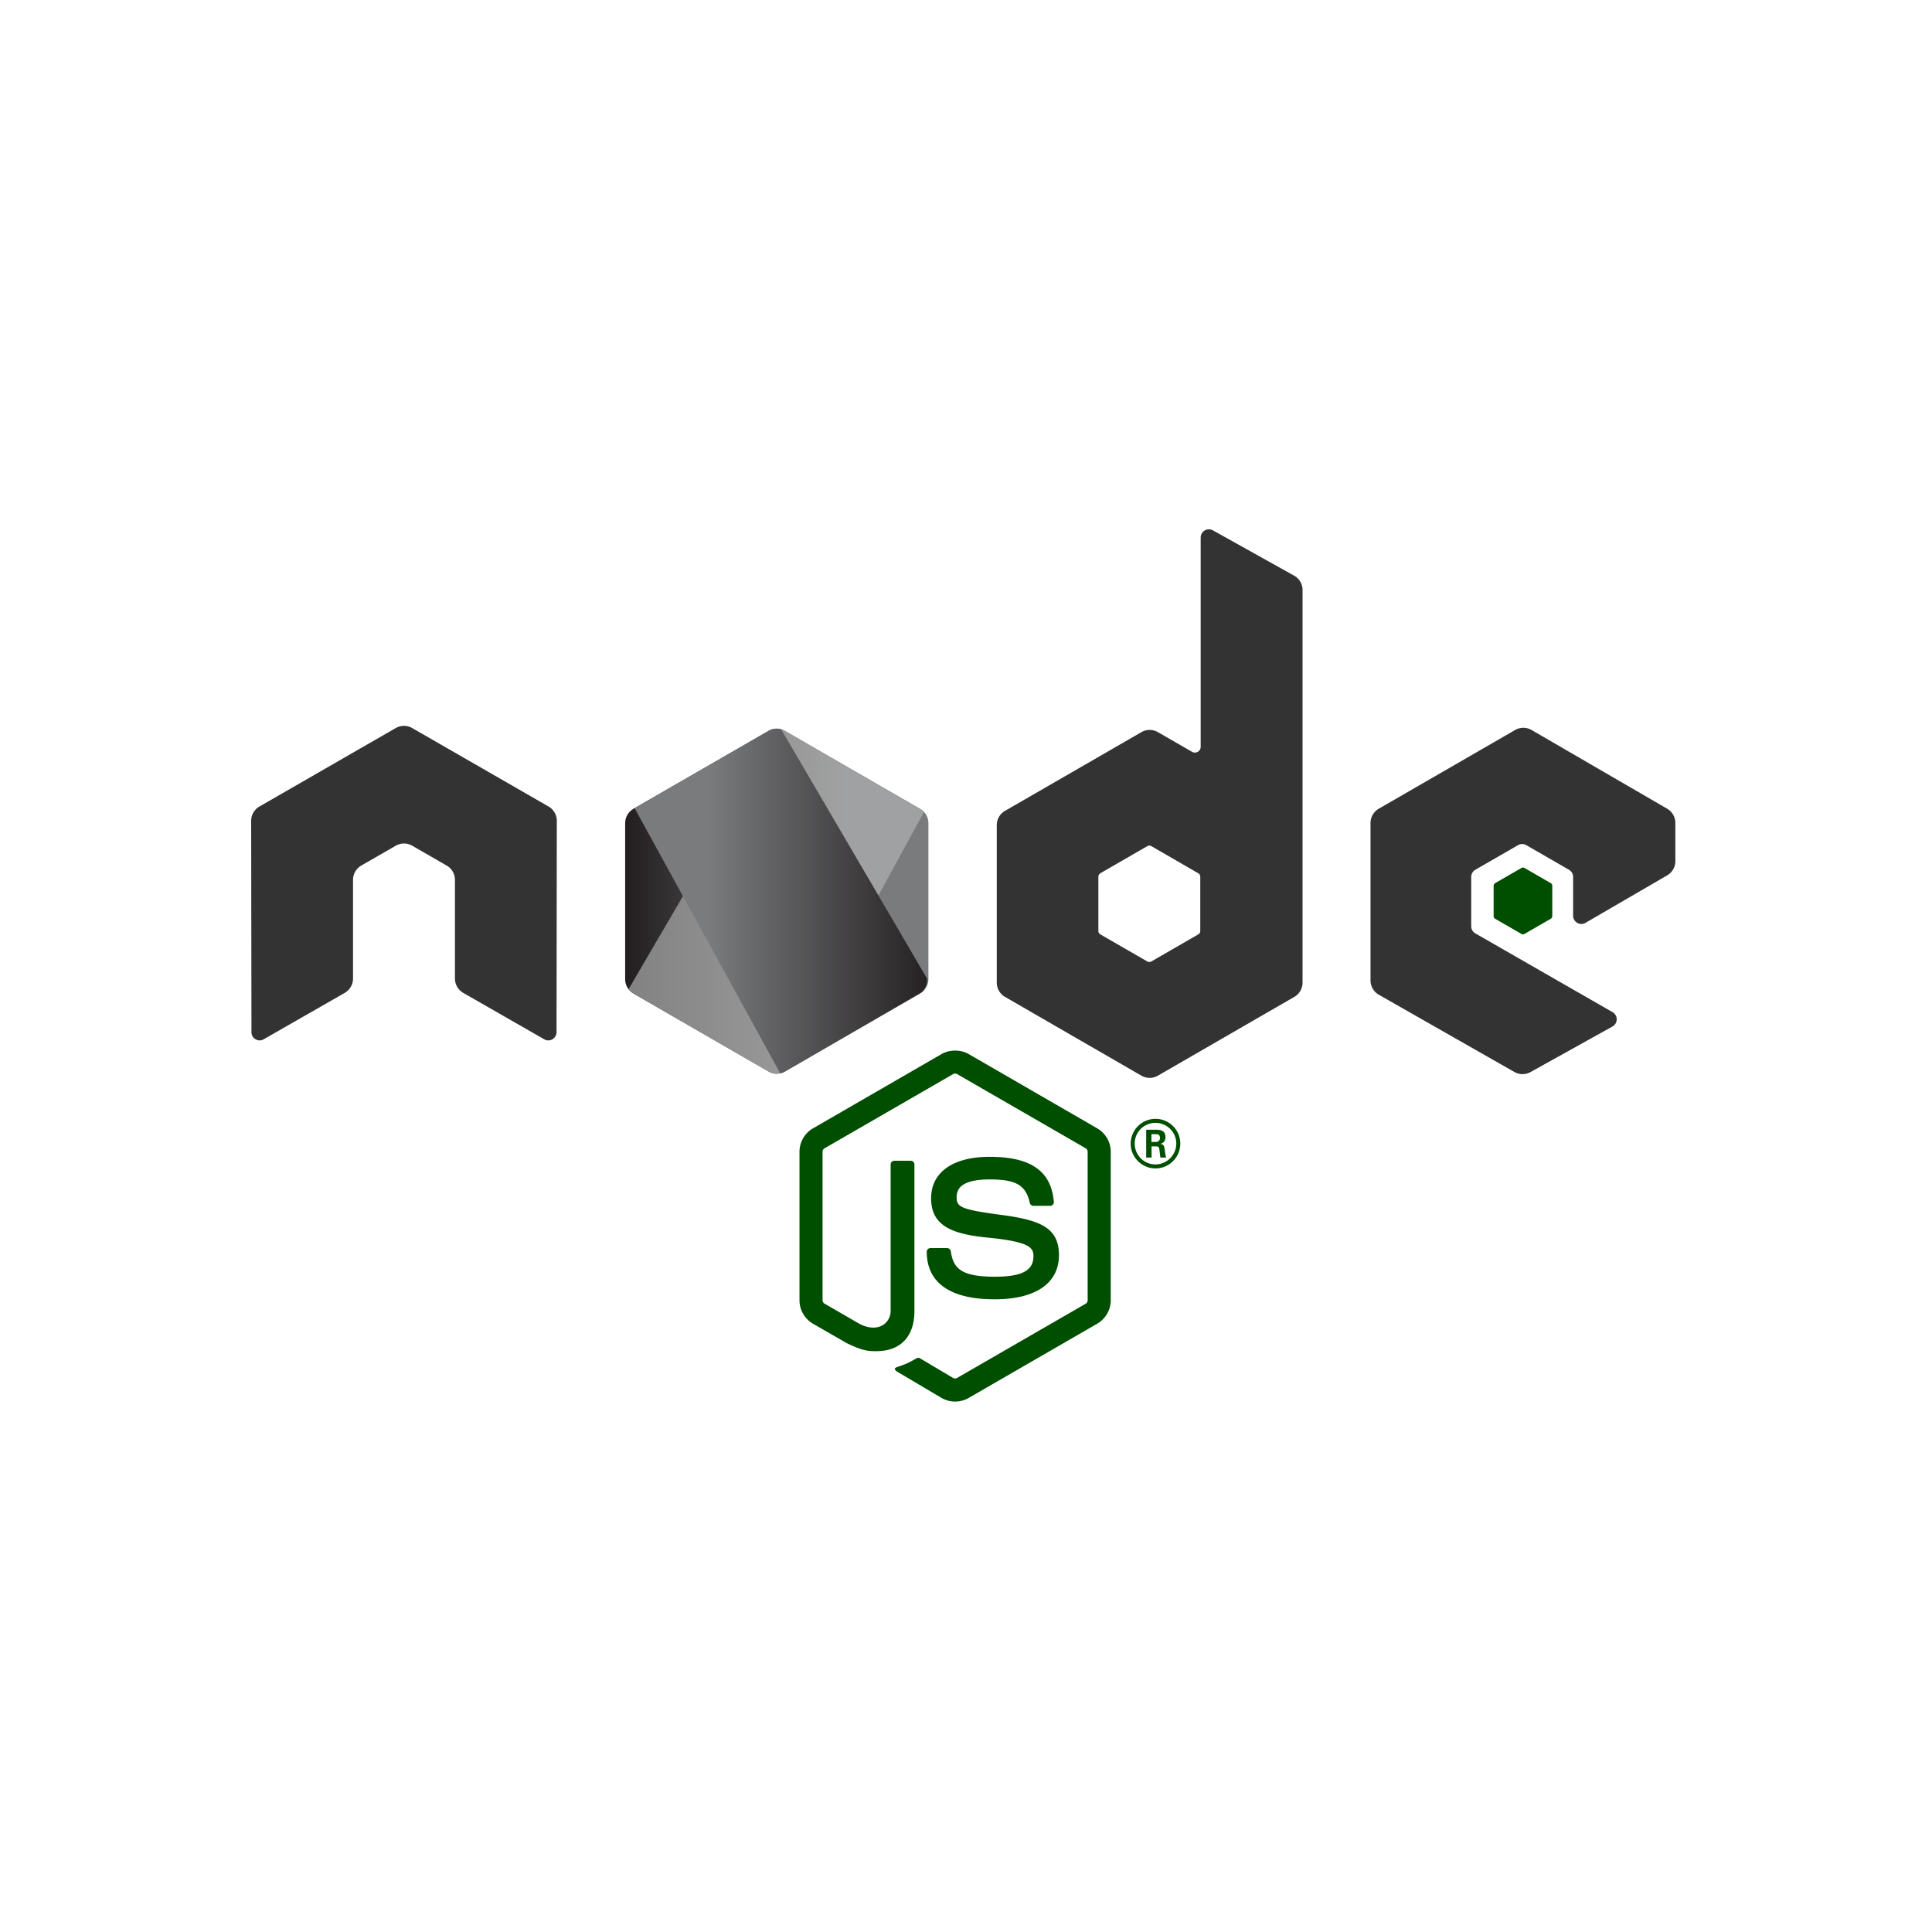 <svg xmlns="http://www.w3.org/2000/svg" height="800" width="800"><defs><clipPath id="a" clipPathUnits="userSpaceOnUse"><path d="M0 600h600V0H0z"/></clipPath><clipPath id="b" clipPathUnits="userSpaceOnUse"><path d="M238.756 373.131l-42.02-24.254a5.072 5.072 0 01-2.539-4.395v-48.548c0-1.814.967-3.489 2.537-4.397l42.02-24.274a5.08 5.08 0 015.079 0l42.029 24.274a5.078 5.078 0 012.538 4.397v48.546a5.073 5.073 0 01-2.539 4.397l-42.03 24.254a5.064 5.064 0 01-2.538.68 5.06 5.06 0 01-2.537-.68"/></clipPath><clipPath id="d" clipPathUnits="userSpaceOnUse"><path d="M238.766 373.131l-42.03-24.254a5.073 5.073 0 01-2.539-4.397v-48.546c0-1.814.967-3.489 2.537-4.397l42.031-24.274a5.077 5.077 0 015.077 0l42.02 24.274a5.078 5.078 0 012.538 4.397v48.548a5.073 5.073 0 01-2.538 4.395l-42.021 24.254a5.064 5.064 0 01-2.538.68 5.063 5.063 0 01-2.537-.68"/></clipPath><clipPath id="e" clipPathUnits="userSpaceOnUse"><path d="M195.182 373.659h91.752V266.59h-91.752z"/></clipPath><linearGradient id="c" spreadMethod="pad" gradientTransform="matrix(94.204 0 0 -94.204 194.196 320.197)" gradientUnits="userSpaceOnUse" y2="0" x2="1" y1="0" x1="0"><stop offset="0" stop-color="#231f20"/><stop offset=".005" stop-color="#231f20"/><stop offset=".725" stop-color="#797b7d"/><stop offset="1" stop-color="#797b7d"/></linearGradient><linearGradient id="f" spreadMethod="pad" gradientTransform="matrix(97.178 0 0 -97.178 193.545 320.266)" gradientUnits="userSpaceOnUse" y2="0" x2="1" y1="0" x1="0"><stop offset="0" stop-color="#797b7d"/><stop offset=".275" stop-color="#797b7d"/><stop offset=".995" stop-color="#231f20"/><stop offset="1" stop-color="#231f20"/></linearGradient></defs><g clip-path="url(#a)" transform="matrix(1.333 0 0 -1.333 0 800)"><path d="M296.686 164.773c-1.46 0-2.913.382-4.19 1.121l-13.34 7.893c-1.991 1.114-1.018 1.51-.362 1.738 2.658.922 3.195 1.135 6.032 2.744.295.166.687.103.992-.076l10.248-6.085c.37-.206.896-.206 1.237 0l39.954 23.061c.37.212.61.64.61 1.081v46.108c0 .451-.24.872-.62 1.101L297.31 266.5a1.255 1.255 0 01-1.231 0l-39.927-23.048a1.284 1.284 0 01-.634-1.094V196.25c0-.44.246-.859.63-1.068l10.945-6.324c5.939-2.969 9.575.528 9.575 4.041v45.524c0 .644.517 1.151 1.16 1.151h5.067c.634 0 1.158-.507 1.158-1.15v-45.525c0-7.925-4.316-12.47-11.831-12.47-2.31 0-4.127 0-9.203 2.501l-10.476 6.031a8.439 8.439 0 00-4.191 7.29v46.107c0 2.995 1.603 5.792 4.19 7.282l39.954 23.087c2.528 1.43 5.889 1.43 8.397 0l39.95-23.087a8.434 8.434 0 004.197-7.282V196.25a8.458 8.458 0 00-4.197-7.289l-39.95-23.067a8.391 8.391 0 00-4.207-1.12" fill="#004e00"/><path d="M309.027 196.539c-17.483 0-21.146 8.025-21.146 14.756 0 .64.514 1.152 1.155 1.152h5.165c.577 0 1.058-.415 1.148-.98.78-5.257 3.105-7.911 13.678-7.911 8.417 0 12 1.904 12 6.369 0 2.575-1.016 4.486-14.096 5.766-10.932 1.082-17.693 3.497-17.693 12.242 0 8.062 6.794 12.869 18.187 12.869 12.8 0 19.132-4.442 19.935-13.974a1.172 1.172 0 00-.305-.89 1.177 1.177 0 00-.846-.367h-5.185c-.538 0-1.013.382-1.122.902-1.244 5.534-4.27 7.302-12.477 7.302-9.19 0-10.258-3.201-10.258-5.6 0-2.906 1.26-3.752 13.668-5.394 12.278-1.623 18.111-3.921 18.111-12.551 0-8.705-7.259-13.691-19.919-13.691m48.65 48.886h1.344c1.098 0 1.303.773 1.303 1.22 0 1.184-.816 1.184-1.264 1.184h-1.383zm-1.632 3.789h2.976c1.018 0 3.015 0 3.015-2.283 0-1.59-1.018-1.914-1.632-2.118 1.184-.081 1.264-.856 1.426-1.956.083-.691.206-1.874.45-2.28h-1.833c-.043.406-.328 2.607-.328 2.728-.12.49-.286.733-.896.733h-1.506v-3.461h-1.672zm-3.563-4.298c0-3.586 2.892-6.48 6.436-6.48 3.586 0 6.48 2.955 6.48 6.48 0 3.584-2.934 6.436-6.48 6.436-3.504 0-6.436-2.81-6.436-6.436m14.156-.022c0-4.236-3.464-7.7-7.7-7.7-4.197 0-7.7 3.422-7.7 7.7 0 4.36 3.586 7.702 7.7 7.702 4.157 0 7.7-3.342 7.7-7.702" fill="#004e00"/><path d="M172.964 345.167a5.111 5.111 0 01-2.558 4.446l-42.36 24.377a4.99 4.99 0 01-2.331.674h-.438a5.067 5.067 0 01-2.34-.674L80.58 349.613a5.135 5.135 0 01-2.561-4.446l.093-65.64a2.51 2.51 0 011.278-2.21 2.461 2.461 0 012.54 0l25.175 14.414c1.592.946 2.56 2.614 2.56 4.44v30.666a5.1 5.1 0 002.555 4.43l10.719 6.173c.8.462 1.672.687 2.565.687.872 0 1.768-.225 2.544-.687l10.716-6.174a5.1 5.1 0 002.558-4.429V296.17c0-1.825.982-3.504 2.564-4.439l25.167-14.415a2.492 2.492 0 012.558 0 2.556 2.556 0 011.27 2.21zm199.885-34.179c0-.456-.244-.879-.64-1.106l-14.55-8.387a1.282 1.282 0 00-1.277 0l-14.549 8.387c-.397.227-.64.65-.64 1.106v16.8c0 .456.243.88.639 1.108l14.549 8.404c.396.23.884.23 1.28 0l14.549-8.404c.395-.229.639-.652.639-1.108zm3.932 124.414a2.566 2.566 0 01-2.544-.028 2.561 2.561 0 01-1.262-2.206v-65.007c0-.638-.342-1.23-.894-1.55a1.786 1.786 0 00-1.791 0l-10.61 6.112a5.115 5.115 0 01-5.112-.002l-42.376-24.455a5.115 5.115 0 01-2.559-4.43v-48.92a5.12 5.12 0 012.558-4.434l42.373-24.474a5.121 5.121 0 015.119 0l42.381 24.474a5.123 5.123 0 012.558 4.433v121.947a5.118 5.118 0 01-2.625 4.47zm141.103-107.174a5.117 5.117 0 012.546 4.424v11.855c0 1.823-.97 3.51-2.548 4.426l-42.103 24.445a5.114 5.114 0 01-5.127.007l-42.36-24.455a5.118 5.118 0 01-2.559-4.431V295.59c0-1.84.988-3.536 2.585-4.445l42.097-23.988a5.112 5.112 0 015.017-.028l25.463 14.153a2.556 2.556 0 011.315 2.219 2.555 2.555 0 01-1.284 2.236l-42.629 24.467a2.558 2.558 0 00-1.285 2.22v15.327c0 .914.487 1.76 1.28 2.216l13.267 7.649c.79.456 1.765.456 2.554 0l13.274-7.65a2.556 2.556 0 001.281-2.215v-12.06a2.558 2.558 0 013.843-2.212z" fill="#333" fill-rule="evenodd"/><path d="M472.591 330.519a.98.98 0 00.982 0l8.131-4.691a.982.982 0 00.491-.851v-9.39a.983.983 0 00-.49-.85l-8.132-4.691a.984.984 0 00-.982 0l-8.125 4.69a.985.985 0 00-.49.852v9.389a.98.98 0 00.49.85z" fill="#004e00" fill-rule="evenodd"/></g><g clip-path="url(#b)" transform="matrix(1.333 0 0 -1.333 0 800)"><path d="M238.756 373.131l-42.02-24.254a5.072 5.072 0 01-2.539-4.395v-48.548c0-1.814.967-3.489 2.537-4.397l42.02-24.274a5.08 5.08 0 015.079 0l42.029 24.274a5.078 5.078 0 012.538 4.397v48.546a5.073 5.073 0 01-2.539 4.397l-42.03 24.254a5.064 5.064 0 01-2.538.68 5.06 5.06 0 01-2.537-.68" fill="url(#c)"/></g><g clip-path="url(#d)" transform="matrix(1.333 0 0 -1.333 0 800)"><g clip-path="url(#e)" opacity=".66"><path d="M285.649 348.877l-41.843 24.255a5.058 5.058 0 01-1.327.527l-47.296-80.908a5.337 5.337 0 011.428-1.214l42.093-24.274a4.974 4.974 0 014.043-.428l44.188 80.914c-.346.442-.77.83-1.286 1.128" fill="#b4b4b4"/></g></g><path d="M240.99 373.802a5.076 5.076 0 01-2.224-.671l-41.629-24.022 45.223-82.385c.473.112.935.286 1.373.539l41.93 24.274c1.569.908 2.337 2.583 2.337 4.397v.19l-45.36 77.493a5.181 5.181 0 01-1.392.191c-.086 0-.172-.002-.258-.006" fill="url(#f)" transform="matrix(1.333 0 0 -1.333 0 800)"/></svg>